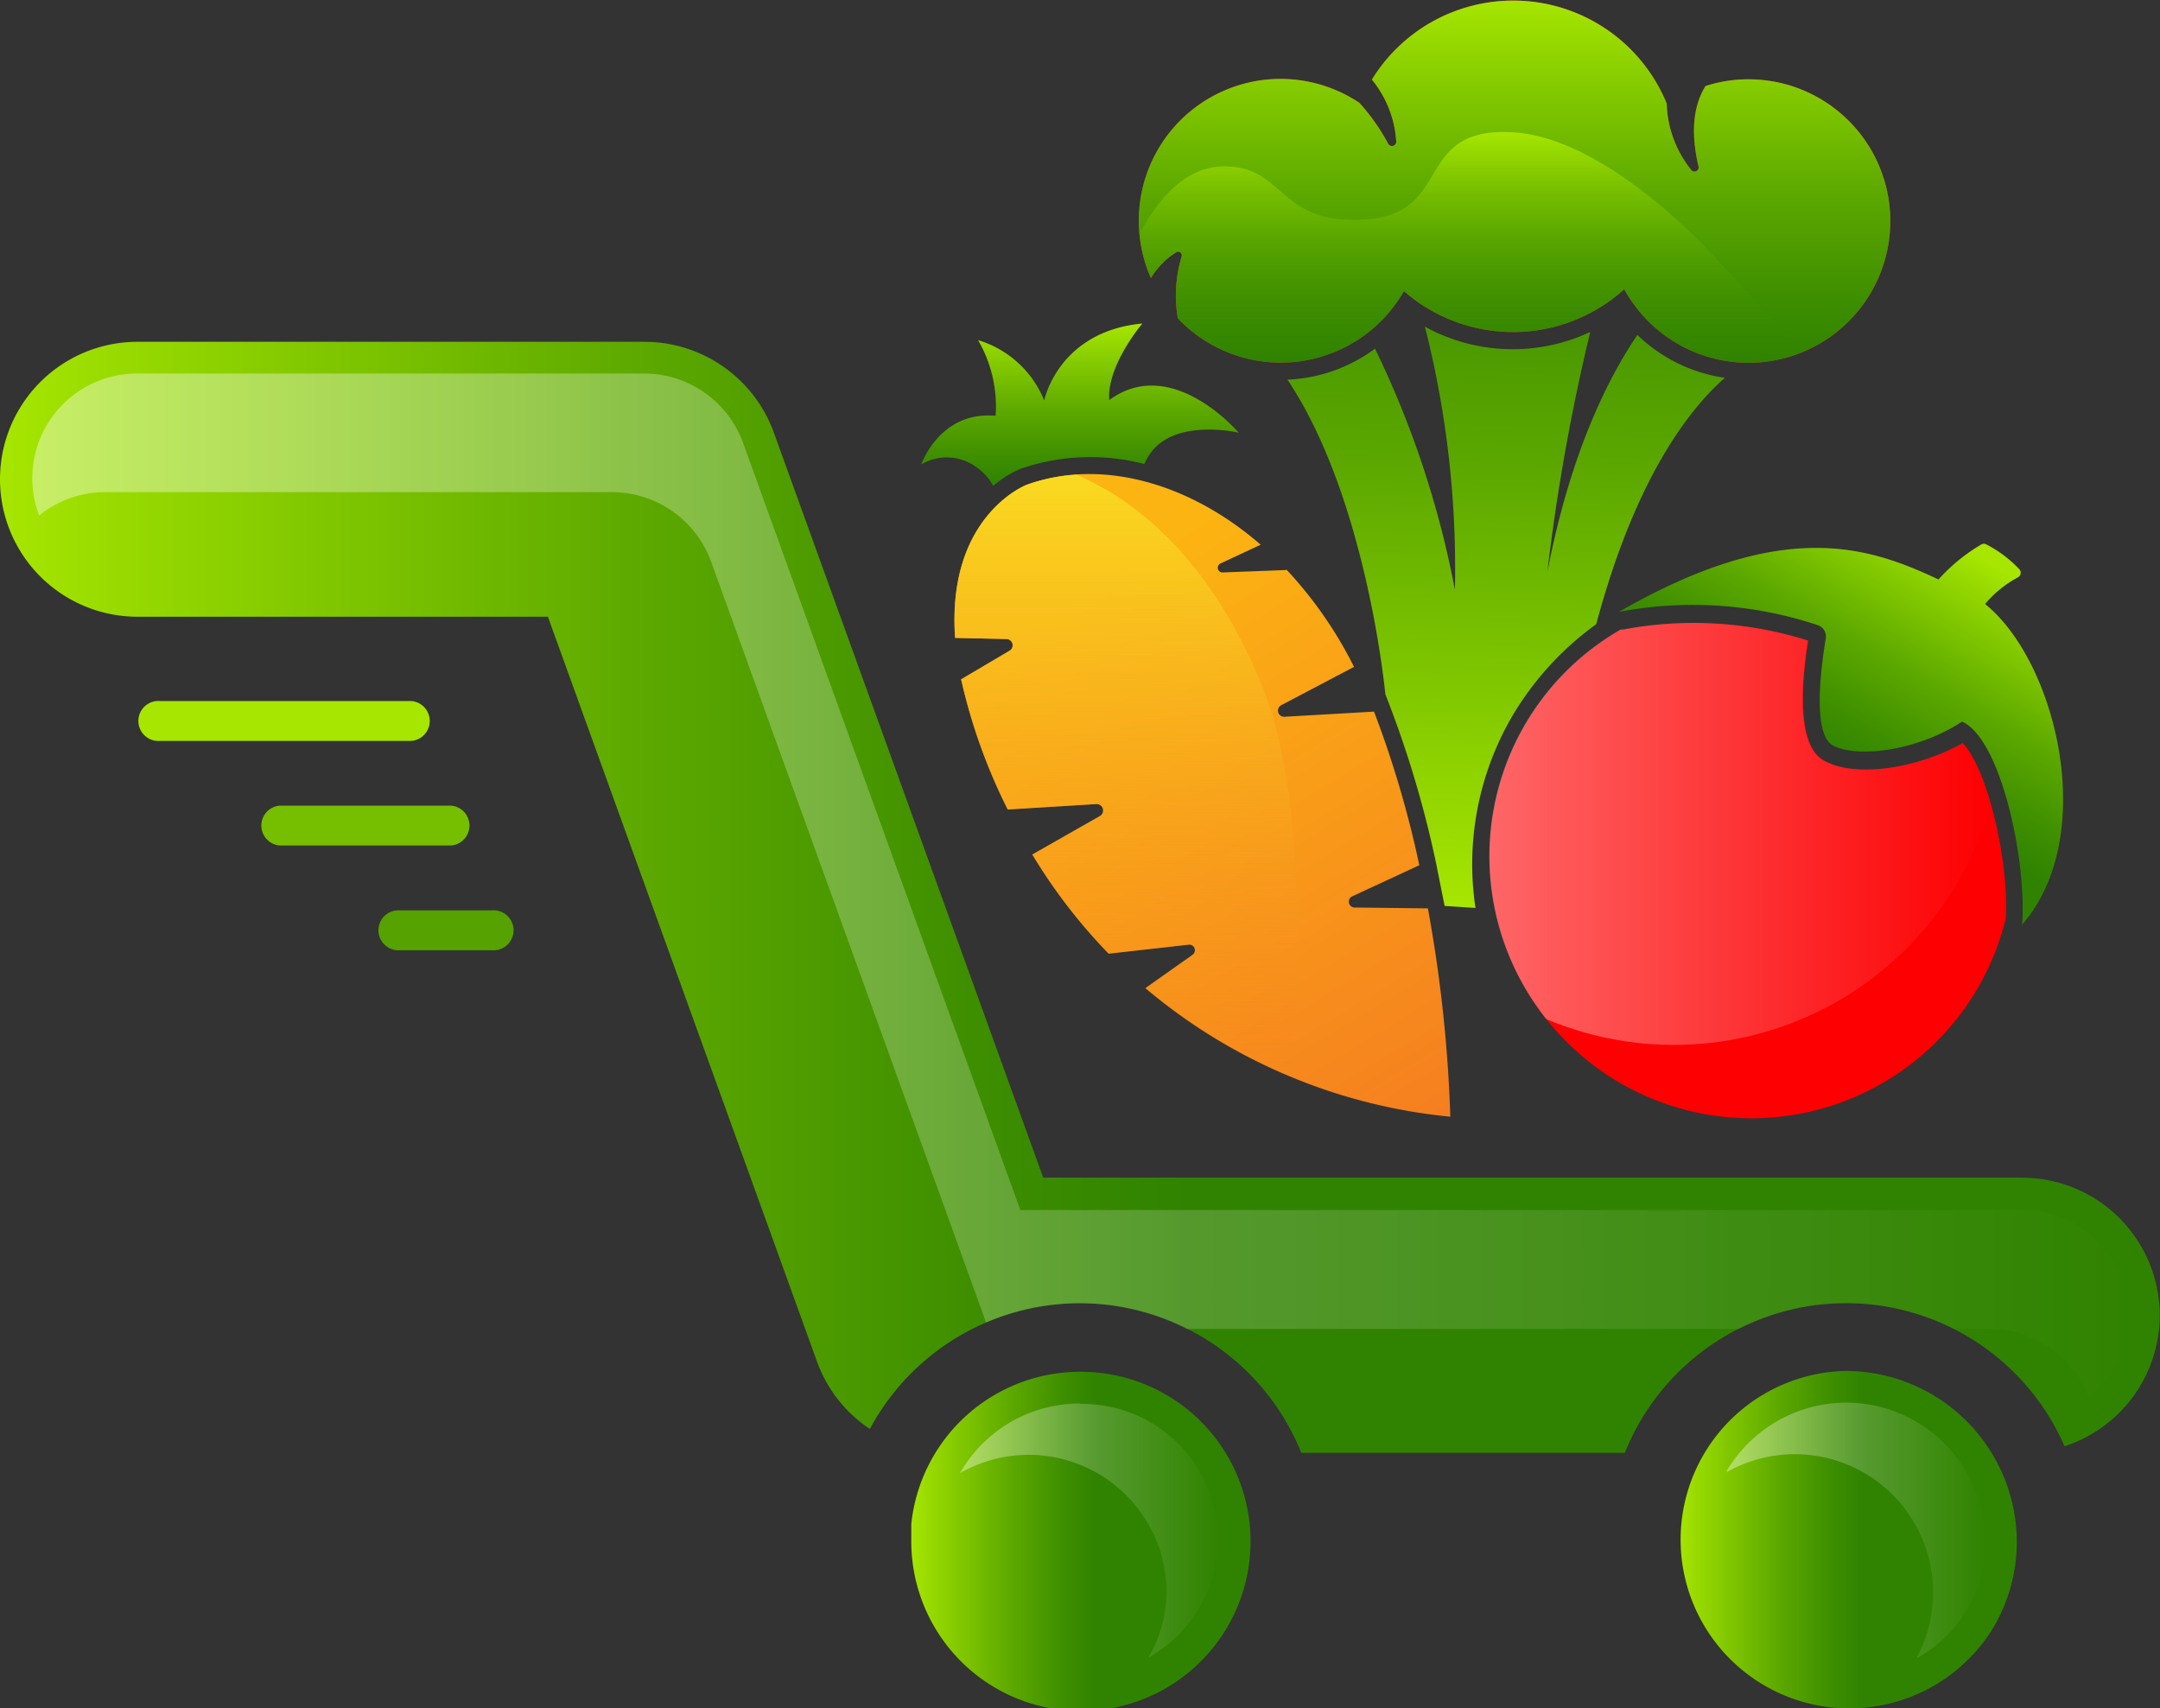 <svg xmlns="http://www.w3.org/2000/svg" xmlns:xlink="http://www.w3.org/1999/xlink" viewBox="0 0 151.15 119.55"><rect x="0" y="0" width="151.15" height="119.55" fill="#333333" stroke="none"/><defs><style>.cls-1{fill:url(#linear-gradient);}.cls-2{fill:url(#linear-gradient-2);}.cls-3{fill:url(#linear-gradient-3);}.cls-4{fill:url(#linear-gradient-4);}.cls-5{fill:url(#linear-gradient-5);}.cls-6{fill:url(#linear-gradient-6);}.cls-7{fill:#a6e600;}.cls-8{fill:#76be00;}.cls-9{fill:#55a200;}.cls-10{fill:url(#linear-gradient-7);}.cls-11{fill:url(#linear-gradient-8);}.cls-12{fill:url(#linear-gradient-9);}.cls-13{fill:#ee2225;}.cls-14{fill:url(#linear-gradient-10);}.cls-15{fill:url(#linear-gradient-11);}.cls-16{fill:url(#linear-gradient-12);}.cls-17{fill:#fd0002;}.cls-18{fill:url(#linear-gradient-13);}.cls-19{fill:url(#linear-gradient-14);}</style><linearGradient id="linear-gradient" x1="63.71" y1="107.75" x2="87.44" y2="107.75" gradientUnits="userSpaceOnUse"><stop offset="0" stop-color="#a6e600"/><stop offset="0.09" stop-color="#8fd300"/><stop offset="0.3" stop-color="#5ca800"/><stop offset="0.46" stop-color="#3c8d00"/><stop offset="0.55" stop-color="#308300"/></linearGradient><linearGradient id="linear-gradient-2" x1="67.18" y1="107.1" x2="85.23" y2="107.1" gradientUnits="userSpaceOnUse"><stop offset="0" stop-color="#fff" stop-opacity="0.4"/><stop offset="1" stop-color="#fff" stop-opacity="0"/></linearGradient><linearGradient id="linear-gradient-3" x1="117.41" y1="107.75" x2="141.13" y2="107.75" xlink:href="#linear-gradient"/><linearGradient id="linear-gradient-4" x1="120.78" y1="107.12" x2="138.91" y2="107.12" xlink:href="#linear-gradient-2"/><linearGradient id="linear-gradient-5" x1="0" y1="62.79" x2="151.15" y2="62.79" xlink:href="#linear-gradient"/><linearGradient id="linear-gradient-6" x1="2.26" y1="61.97" x2="148.88" y2="61.97" xlink:href="#linear-gradient-2"/><linearGradient id="linear-gradient-7" x1="99.59" y1="79.65" x2="76.2" y2="41.14" gradientUnits="userSpaceOnUse"><stop offset="0" stop-color="#f57e20"/><stop offset="1" stop-color="#fcb412"/></linearGradient><linearGradient id="linear-gradient-8" x1="78.8" y1="75.41" x2="78.8" y2="33.22" gradientUnits="userSpaceOnUse"><stop offset="0" stop-color="#f57e20" stop-opacity="0"/><stop offset="1" stop-color="#f9da20"/></linearGradient><linearGradient id="linear-gradient-9" x1="75.58" y1="22.68" x2="75.58" y2="34.02" gradientUnits="userSpaceOnUse"><stop offset="0" stop-color="#a6e600"/><stop offset="0.16" stop-color="#8fd300"/><stop offset="0.54" stop-color="#5ca800"/><stop offset="0.84" stop-color="#3c8d00"/><stop offset="1" stop-color="#308300"/></linearGradient><linearGradient id="linear-gradient-10" x1="105.99" y1="0" x2="105.99" y2="25.38" xlink:href="#linear-gradient-9"/><linearGradient id="linear-gradient-11" x1="102.9" y1="9.24" x2="102.9" y2="25.38" gradientUnits="userSpaceOnUse"><stop offset="0" stop-color="#a6e600"/><stop offset="0.23" stop-color="#86cb00" stop-opacity="0.72"/><stop offset="0.5" stop-color="#61ac00" stop-opacity="0.42"/><stop offset="0.73" stop-color="#479600" stop-opacity="0.19"/><stop offset="0.9" stop-color="#368800" stop-opacity="0.05"/><stop offset="1" stop-color="#308300" stop-opacity="0"/></linearGradient><linearGradient id="linear-gradient-12" x1="104.34" y1="63.35" x2="105.99" y2="6.69" xlink:href="#linear-gradient-9"/><linearGradient id="linear-gradient-13" x1="136.71" y1="37.96" x2="127.97" y2="53.09" xlink:href="#linear-gradient-9"/><linearGradient id="linear-gradient-14" x1="104.25" y1="58.37" x2="139.32" y2="58.37" xlink:href="#linear-gradient-2"/></defs><g id="Layer_2" data-name="Layer 2"><g id="Layer_1-2" data-name="Layer 1"><path class="cls-1" d="M75.57,96a11.88,11.88,0,0,0-11.8,10.65s0,.06,0,.09c0,.33,0,.66,0,1A11.87,11.87,0,1,0,75.57,96Z"/><path class="cls-2" d="M75.57,98.22a9.64,9.64,0,0,0-8.39,4.87,9.66,9.66,0,0,1,14.46,8.27A9.42,9.42,0,0,1,80.37,116a9.48,9.48,0,0,0-4.8-17.75Z"/><path class="cls-3" d="M129.19,95.94a11.81,11.81,0,1,0,10.05,18.36,11.82,11.82,0,0,0,1.89-6.41A12,12,0,0,0,129.19,95.94Z"/><path class="cls-4" d="M129.19,98.16a9.74,9.74,0,0,0-8.34,4.75s0,.1-.07.14a9.68,9.68,0,0,1,13.33,13,9.16,9.16,0,0,0,4.8-8.19A9.73,9.73,0,0,0,129.19,98.16Z"/><path class="cls-5" d="M141.52,82.41H73L54.15,30.27a9.63,9.63,0,0,0-9-6.35H9.62a9.62,9.62,0,0,0,0,19.24H38.34L57.18,95.31A9.54,9.54,0,0,0,60.87,100a16.69,16.69,0,0,1,30.19,1.67H113.7a16.68,16.68,0,0,1,30.77-.46,9.63,9.63,0,0,0-2.95-18.79Z"/><path class="cls-6" d="M141.52,84.68H71.4L52,31a7.37,7.37,0,0,0-6.92-4.86H9.62a7.33,7.33,0,0,0-6.88,9.94,7.33,7.33,0,0,1,4.62-1.64H42.83a7.4,7.4,0,0,1,6.93,4.86L69,92.55A16.6,16.6,0,0,1,83.06,93H121.7a16.54,16.54,0,0,1,15,0h2.59a7.36,7.36,0,0,1,6.88,4.78,7.35,7.35,0,0,0-4.62-13.08Z"/><path class="cls-7" d="M11.2,51.85H28.79a1.4,1.4,0,0,0,0-2.79H11.2a1.4,1.4,0,1,0,0,2.79Z"/><path class="cls-8" d="M19.57,59.17h12a1.4,1.4,0,0,0,0-2.79h-12a1.4,1.4,0,0,0,0,2.79Z"/><path class="cls-9" d="M28,66.5h6.42a1.4,1.4,0,1,0,0-2.79H28a1.4,1.4,0,1,0,0,2.79Z"/><path class="cls-10" d="M94.78,63.51a.41.41,0,0,1-.16-.78l4.7-2.18A72.57,72.57,0,0,0,96.15,49.8l-6.26.36a.43.43,0,0,1-.23-.81l5.09-2.68a28.84,28.84,0,0,0-4.7-6.78l-4.49.17a.33.33,0,0,1-.15-.63l2.81-1.31c-5.23-4.54-11.45-6-16.38-4.19,0,0-5.6,2.15-5,10.71l3.6.08a.44.44,0,0,1,.21.82l-3.39,2a39.7,39.7,0,0,0,3.26,9.11l6.2-.38a.45.45,0,0,1,.25.84l-4.73,2.69a38.29,38.29,0,0,0,5.34,6.94l5.61-.63a.39.39,0,0,1,.27.7l-3.31,2.34a38.85,38.85,0,0,0,21.34,9,98.6,98.6,0,0,0-1.57-14.58Z"/><path class="cls-11" d="M83.48,66.85l-3.31,2.34a38.29,38.29,0,0,0,10.17,6.22c.62-7.52,1-19.94-2-27.36-3.6-8.8-8.64-12.93-13-14.83a12.8,12.8,0,0,0-3.51.71s-5.6,2.15-5,10.71l3.6.08a.44.44,0,0,1,.21.82l-3.39,2a39.7,39.7,0,0,0,3.26,9.11l6.2-.38a.45.45,0,0,1,.25.84l-4.73,2.69a38.29,38.29,0,0,0,5.34,6.94l5.61-.63A.39.39,0,0,1,83.48,66.85Z"/><path class="cls-12" d="M68.33,32.7A3.72,3.72,0,0,1,69.5,34a7.56,7.56,0,0,1,1.91-1.19,15,15,0,0,1,8.66-.34c.06-.11.11-.22.18-.34,1.56-3,6.43-1.85,6.43-1.85S82,24.77,77.62,28c-.17-2.44,2.32-5.36,2.32-5.36-5.89.55-6.87,5.38-6.87,5.38a7.26,7.26,0,0,0-4.63-4.22,9.25,9.25,0,0,1,1.23,5.3c-3.91-.36-5.2,3.4-5.2,3.4A3.49,3.49,0,0,1,68.33,32.7Z"/><path class="cls-13" d="M122.35,5.55a9.67,9.67,0,0,0-3,.47c-.71,1.13-1.14,2.9-.49,5.64a.29.29,0,0,1-.48.27,7.74,7.74,0,0,1-1.75-4.69A11.61,11.61,0,0,0,96,5.57a7.55,7.55,0,0,1,1.7,4.3.3.3,0,0,1-.57.17,14.29,14.29,0,0,0-2-2.84h0A9.92,9.92,0,0,0,80.54,19.46a5.4,5.4,0,0,1,1.77-1.81.26.26,0,0,1,.38.3,9.44,9.44,0,0,0-.27,4.33,9.92,9.92,0,0,0,15.82-1.91,11.6,11.6,0,0,0,15.42-.13,9.92,9.92,0,1,0,8.69-14.69Z"/><path class="cls-14" d="M122.35,5.55a9.67,9.67,0,0,0-3,.47c-.71,1.13-1.14,2.9-.49,5.64a.29.29,0,0,1-.48.27,7.74,7.74,0,0,1-1.75-4.69A11.61,11.61,0,0,0,96,5.57a7.55,7.55,0,0,1,1.7,4.3.3.3,0,0,1-.57.17,14.29,14.29,0,0,0-2-2.84h0A9.92,9.92,0,0,0,80.54,19.46a5.4,5.4,0,0,1,1.77-1.81.26.26,0,0,1,.38.3,9.44,9.44,0,0,0-.27,4.33,9.92,9.92,0,0,0,15.82-1.91,11.6,11.6,0,0,0,15.42-.13,9.92,9.92,0,1,0,8.69-14.69Z"/><path class="cls-15" d="M120.63,18.68s-7.73-9-14.76-9.42-4.1,5.72-10.36,6.1S90,11.5,85.46,11.65c-2.73.09-4.63,2.66-5.71,4.7a9.75,9.75,0,0,0,.79,3.11,5.4,5.4,0,0,1,1.77-1.81.26.26,0,0,1,.38.3,9.44,9.44,0,0,0-.27,4.33,9.92,9.92,0,0,0,15.82-1.91,11.6,11.6,0,0,0,15.42-.13,9.92,9.92,0,0,0,8.69,5.14,9.77,9.77,0,0,0,3.71-.72C123.39,21.64,120.63,18.68,120.63,18.68Z"/><path class="cls-16" d="M106,49.82a21.37,21.37,0,0,1,5.7-6.14c2.73-10.19,6.46-15,9-17.24a11.05,11.05,0,0,1-6.12-3c-1.89,2.77-4.65,8-6.3,16.59a142.49,142.49,0,0,1,3-16.8,12.75,12.75,0,0,1-11.57-.37,68.74,68.74,0,0,1,2.1,18.41,67.32,67.32,0,0,0-5.59-16.87,11.08,11.08,0,0,1-6.13,2.17c5.57,8.31,6.85,22,6.85,22l.31.81a73.93,73.93,0,0,1,3.22,10.92l.62,3.1,2.16.14A20.55,20.55,0,0,1,106,49.82Z"/><path class="cls-17" d="M137.35,52c-3.18,1.79-7.38,2.4-9.54,1.31-.6-.3-2.41-1.2-1.27-8.48a26.51,26.51,0,0,0-12.9-.78.67.67,0,0,1-.2,0,18.32,18.32,0,1,0,26.92,20.22C140.58,60,139,53.69,137.35,52Z"/><path class="cls-18" d="M138.91,42.27a7.93,7.93,0,0,1,2.3-1.87.36.36,0,0,0,.08-.58A8.51,8.51,0,0,0,139,38.1a.36.36,0,0,0-.35,0,12.58,12.58,0,0,0-3,2.45c-4.82-2.25-10.79-4.39-22.36,2.27a27.65,27.65,0,0,1,13.94.94.84.84,0,0,1,.53.92c-.3,1.83-1,6.75.54,7.51,1.86.92,6.07.25,9-1.69,2.75,1.24,4.54,9.83,4.2,14.21C146.9,58.51,143.9,46.29,138.91,42.27Z"/><path class="cls-19" d="M139.32,56.32a11.34,11.34,0,0,0-2-4.32c-3.18,1.79-7.38,2.4-9.54,1.31-.6-.3-2.41-1.2-1.27-8.48a26.51,26.51,0,0,0-12.9-.78.67.67,0,0,1-.2,0,18.29,18.29,0,0,0-5.2,27.27,23,23,0,0,0,31.08-15Z"/></g></g></svg>